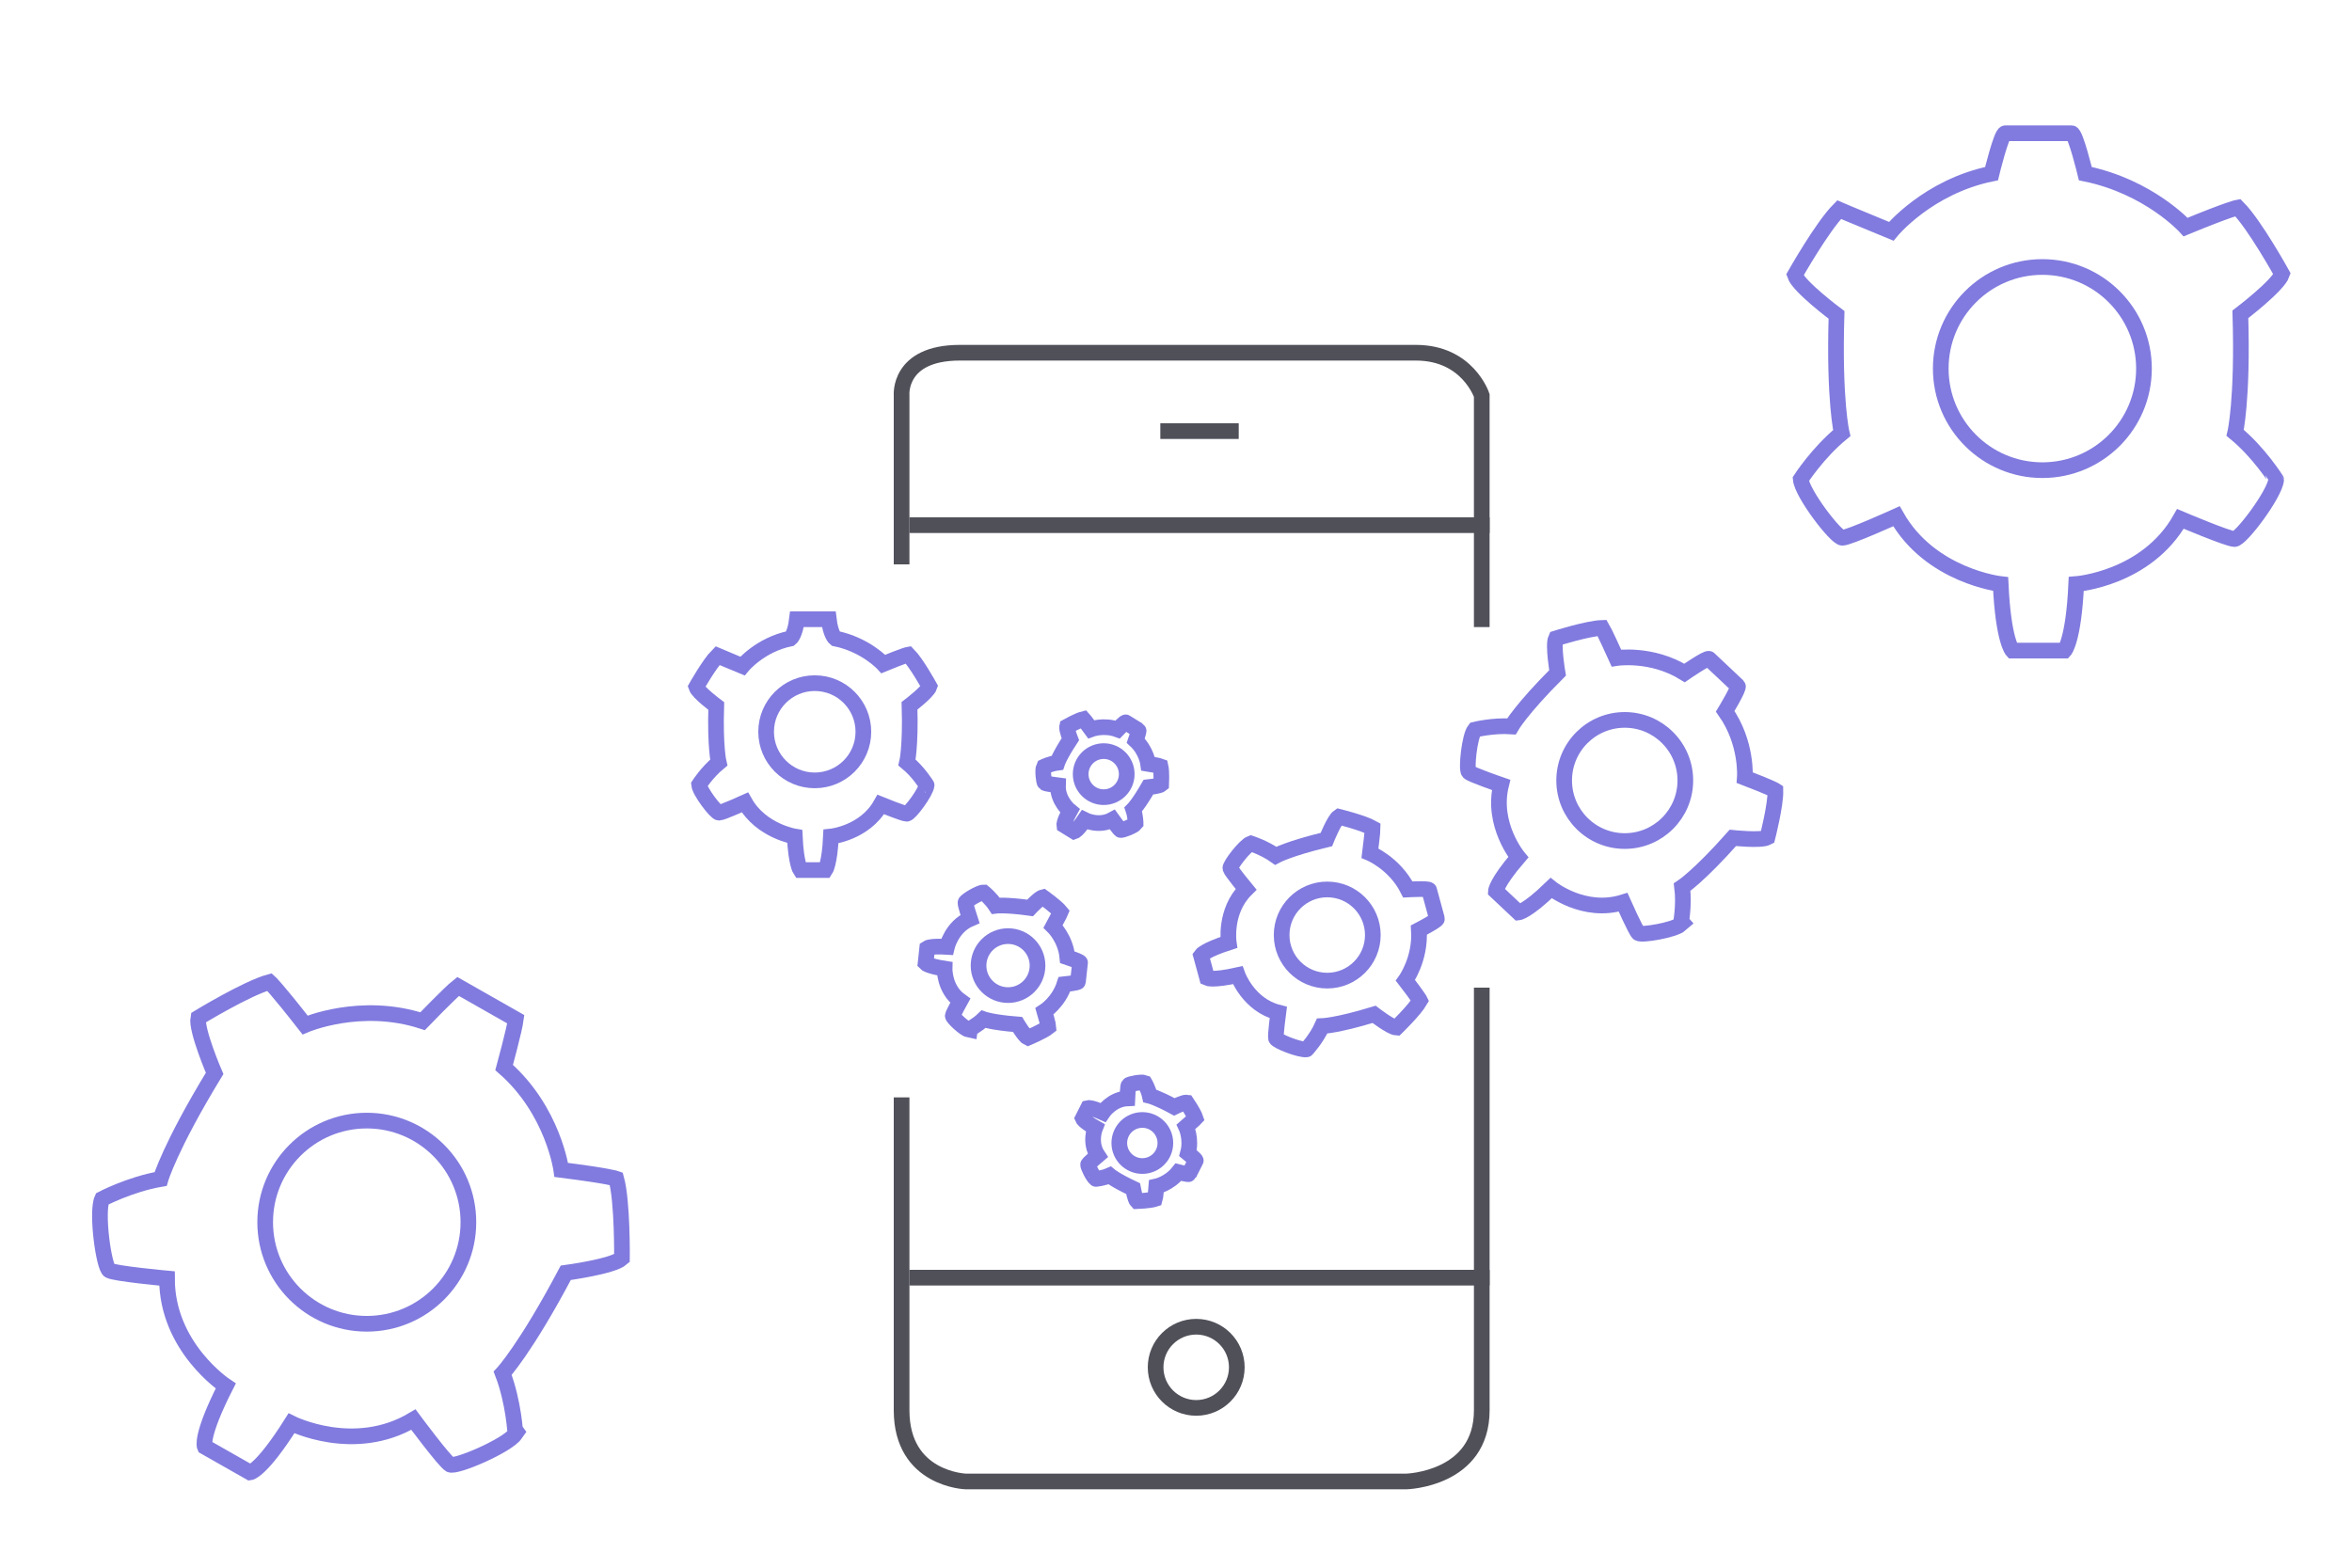 <?xml version="1.0" encoding="utf-8"?>
<!-- Generator: Adobe Illustrator 17.0.2, SVG Export Plug-In . SVG Version: 6.00 Build 0)  -->
<!DOCTYPE svg PUBLIC "-//W3C//DTD SVG 1.1//EN" "http://www.w3.org/Graphics/SVG/1.1/DTD/svg11.dtd">
<svg version="1.1" id="Layer_1" xmlns="http://www.w3.org/2000/svg" xmlns:xlink="http://www.w3.org/1999/xlink" x="0px" y="0px"
	 width="150px" height="100px" viewBox="0 0 150 100" enable-background="new 0 0 150 100" xml:space="preserve">
<path fill="none" stroke="#505059" stroke-miterlimit="10" d="M94.5,40V25.228c0,0-0.891-2.728-4.198-2.728
	c-3.96,0-14.012,0-14.012,0s-11.118,0-15.078,0S57.5,25.228,57.5,25.228V36"/>
<path fill="none" stroke="#505059" stroke-miterlimit="10" d="M57.5,70c0,0,0,18.86,0,19.959c0,4.417,4.092,4.541,4.092,4.541
	h14.698h13.403c0,0,4.808-0.124,4.808-4.541c0-1.361,0-26.959,0-26.959"/>
<circle fill="none" stroke="#505059" stroke-miterlimit="10" cx="76.289" cy="87.218" r="2.589"/>
<line fill="none" stroke="#505059" stroke-miterlimit="10" x1="74" y1="27.5" x2="79" y2="27.5"/>
<line fill="none" stroke="#505059" stroke-miterlimit="10" x1="58" y1="81.5" x2="95" y2="81.5"/>
<line fill="none" stroke="#505059" stroke-miterlimit="10" x1="58" y1="33.5" x2="95" y2="33.5"/>
<path fill="none" stroke="#817BDF" stroke-miterlimit="10" d="M142.548,27.61c0,0,0.498-2.077,0.332-7.56
	c0,0,2.409-1.828,2.658-2.575c0,0-1.745-3.157-2.825-4.237c0,0-0.498,0.083-3.323,1.246c0,0-2.326-2.576-6.397-3.407
	c0,0-0.623-2.576-0.872-2.576h-2.035h-2.202c-0.249,0-0.872,2.576-0.872,2.576c-4.071,0.831-6.397,3.677-6.397,3.677
	c-2.825-1.163-3.323-1.381-3.323-1.381c-1.08,1.08-2.825,4.17-2.825,4.17c0.249,0.748,2.658,2.542,2.658,2.542
	c-0.166,5.483,0.332,7.543,0.332,7.543c-1.526,1.251-2.615,2.94-2.615,2.94c0.083,0.914,2.241,3.735,2.657,3.735
	s3.448-1.373,3.448-1.373c2.16,3.822,6.646,4.327,6.646,4.327c0.166,3.614,0.748,4.244,0.748,4.244h1.745h1.578
	c0,0,0.582-0.631,0.748-4.245c0,0,4.486-0.336,6.646-4.158c0,0,3.032,1.286,3.448,1.286c0.415,0,2.574-2.868,2.657-3.782
	C145.163,30.601,144.074,28.861,142.548,27.61z"/>
<circle fill="none" stroke="#817BDF" stroke-miterlimit="10" cx="130.253" cy="23.511" r="6.48"/>
<path fill="none" stroke="#817BDF" stroke-miterlimit="10" d="M32.057,87.599c0,0,1.459-1.56,4.024-6.409
	c0,0,2.998-0.399,3.584-0.926c0,0,0.043-3.607-0.363-5.079c0,0-0.474-0.174-3.505-0.558c0,0-0.518-3.798-3.646-6.531
	c0,0,0.662-2.427,0.746-3.079l-1.77-1.006l-1.914-1.088c-0.518,0.407-2.263,2.218-2.263,2.218c-3.95-1.289-7.494,0.241-7.494,0.241
	c-1.881-2.407-2.265-2.74-2.265-2.74c-1.473,0.405-4.545,2.281-4.545,2.281c-0.153,0.773,1.041,3.549,1.041,3.549
	c-2.853,4.685-3.445,6.735-3.445,6.735c-1.944,0.334-3.73,1.271-3.73,1.271c-0.379,0.836,0.102,4.358,0.463,4.563
	s3.675,0.511,3.675,0.511c-0.01,4.39,3.747,6.859,3.747,6.859c-1.641,3.224-1.34,3.872-1.34,3.872l1.517,0.862l1.372,0.78
	c0,0,0.711-0.074,2.641-3.134c0,0,4.013,2.018,7.779-0.238c0,0,1.975,2.663,2.336,2.868c0.361,0.205,3.641-1.198,4.165-1.952
	C32.866,91.468,32.766,89.44,32.057,87.599z"/>
<circle fill="none" stroke="#817BDF" stroke-miterlimit="10" cx="23.392" cy="77.961" r="6.48"/>
<path fill="none" stroke="#817BDF" stroke-miterlimit="10" d="M57.846,48.639c0,0,0.239-0.994,0.159-3.618
	c0,0,1.153-0.875,1.272-1.233c0,0-0.835-1.511-1.352-2.028c0,0-0.239,0.04-1.59,0.596c0,0-1.113-1.23-3.062-1.627
	c0,0-0.298-0.23-0.417-1.23h-0.974h-1.054c-0.119,1-0.417,1.23-0.417,1.23c-1.948,0.398-3.062,1.758-3.062,1.758
	c-1.352-0.557-1.59-0.662-1.59-0.662c-0.517,0.517-1.352,1.995-1.352,1.995c0.119,0.358,1.272,1.216,1.272,1.216
	c-0.08,2.624,0.159,3.61,0.159,3.61c-0.73,0.599-1.252,1.407-1.252,1.407c0.04,0.437,1.073,1.788,1.271,1.788s1.65-0.657,1.65-0.657
	c1.034,1.829,3.181,2.177,3.181,2.177c0.08,1.73,0.358,2.138,0.358,2.138h0.835h0.755c0,0,0.278-0.409,0.358-2.138
	c0,0,2.147-0.214,3.181-2.043c0,0,1.451,0.589,1.65,0.589c0.199,0,1.232-1.386,1.271-1.823
	C59.097,50.084,58.576,49.238,57.846,48.639z"/>
<circle fill="none" stroke="#817BDF" stroke-miterlimit="10" cx="51.961" cy="46.678" r="3.101"/>
<path fill="none" stroke="#817BDF" stroke-miterlimit="10" d="M107.278,56.591c0,0,1.066-0.697,3.236-3.144
	c0,0,1.793,0.192,2.207-0.03c0,0,0.534-2.083,0.507-2.993c0,0-0.25-0.168-1.951-0.818c0,0,0.175-2.208-1.251-4.233
	c0,0,0.914-1.512,0.806-1.614l-0.883-0.832l-0.955-0.9c-0.108-0.102-1.563,0.9-1.563,0.9c-2.106-1.304-4.345-0.951-4.345-0.951
	c-0.75-1.66-0.91-1.923-0.91-1.923c-0.91,0.027-2.947,0.671-2.947,0.671c-0.198,0.426,0.106,2.199,0.106,2.199
	c-2.314,2.311-2.944,3.413-2.944,3.413c-1.173-0.081-2.339,0.209-2.339,0.209c-0.338,0.43-0.556,2.538-0.376,2.708
	s2.057,0.815,2.057,0.815c-0.626,2.541,1.098,4.613,1.098,4.613c-1.406,1.636-1.428,2.165-1.428,2.165l0.757,0.713l0.685,0.645
	c0,0,0.527-0.053,2.077-1.553c0,0,2.092,1.68,4.592,0.905c0,0,0.794,1.794,0.974,1.963c0.18,0.17,2.291-0.194,2.701-0.557
	C107.187,58.96,107.428,57.757,107.278,56.591z"/>
<circle fill="none" stroke="#817BDF" stroke-miterlimit="10" cx="103.619" cy="49.785" r="3.864"/>
<path fill="none" stroke="#817BDF" stroke-miterlimit="10" d="M84.32,65.452c0,0,0.958-0.029,3.313-0.748
	c0,0,1.076,0.828,1.429,0.847c0,0,1.161-1.128,1.502-1.723c0,0-0.095-0.206-0.932-1.292c0,0,0.98-1.349,0.86-3.21
	c0,0,1.181-0.611,1.151-0.719l-0.24-0.881l-0.26-0.953c-0.029-0.108-1.357-0.036-1.357-0.036c-0.84-1.665-2.416-2.318-2.416-2.318
	c0.171-1.36,0.171-1.592,0.171-1.592c-0.595-0.34-2.156-0.727-2.156-0.727c-0.294,0.196-0.796,1.453-0.796,1.453
	c-2.394,0.575-3.232,1.035-3.232,1.035c-0.722-0.513-1.584-0.785-1.584-0.785c-0.386,0.144-1.354,1.411-1.305,1.591
	c0.049,0.18,1.001,1.331,1.001,1.331c-1.4,1.386-1.107,3.393-1.107,3.393c-1.545,0.498-1.767,0.829-1.767,0.829l0.206,0.755
	l0.186,0.684c0,0,0.359,0.173,1.944-0.182c0,0,0.683,1.901,2.593,2.385c0,0-0.195,1.464-0.146,1.643
	c0.049,0.18,1.547,0.776,1.953,0.704C83.331,66.938,83.959,66.26,84.32,65.452z"/>
<circle fill="none" stroke="#817BDF" stroke-miterlimit="10" cx="84.645" cy="59.644" r="2.908"/>
<path fill="none" stroke="#817BDF" stroke-miterlimit="10" d="M62.721,65.015c0,0,0.584,0.209,2.172,0.332
	c0,0,0.452,0.752,0.66,0.848c0,0,0.966-0.405,1.311-0.683c0,0-0.008-0.146-0.256-0.998c0,0,0.909-0.581,1.276-1.73
	c0,0,0.855-0.089,0.863-0.161l0.064-0.587l0.069-0.635c0.008-0.072-0.809-0.342-0.809-0.342c-0.113-1.201-0.908-1.966-0.908-1.966
	c0.424-0.779,0.479-0.918,0.479-0.918c-0.278-0.345-1.127-0.947-1.127-0.947c-0.224,0.049-0.822,0.687-0.822,0.687
	c-1.577-0.219-2.19-0.14-2.19-0.14c-0.313-0.479-0.768-0.847-0.768-0.847c-0.266-0.005-1.149,0.53-1.162,0.65
	c-0.013,0.12,0.288,1.038,0.288,1.038c-1.17,0.504-1.468,1.782-1.468,1.782c-1.048-0.065-1.26,0.082-1.26,0.082l-0.054,0.504
	l-0.049,0.456c0,0,0.175,0.189,1.213,0.35c0,0-0.037,1.306,0.998,2.049c0,0-0.463,0.835-0.476,0.955
	c-0.013,0.12,0.749,0.832,1.01,0.885C61.775,65.676,62.312,65.416,62.721,65.015z"/>
<circle fill="none" stroke="#817BDF" stroke-miterlimit="10" cx="64.288" cy="61.594" r="1.881"/>
<path fill="none" stroke="#817BDF" stroke-miterlimit="10" d="M70.766,74.979c0,0,0.369,0.313,1.496,0.84
	c0,0,0.124,0.674,0.249,0.801c0,0,0.817-0.03,1.146-0.138c0,0,0.034-0.109,0.088-0.8c0,0,0.824-0.175,1.408-0.913
	c0,0,0.65,0.17,0.675,0.12l0.208-0.412l0.225-0.446c0.025-0.05-0.497-0.473-0.497-0.473c0.248-0.909-0.122-1.687-0.122-1.687
	c0.524-0.453,0.603-0.539,0.603-0.539c-0.108-0.329-0.563-1.002-0.563-1.002c-0.177-0.026-0.79,0.276-0.79,0.276
	c-1.093-0.594-1.562-0.705-1.562-0.705c-0.097-0.437-0.329-0.83-0.329-0.83c-0.193-0.077-0.985,0.071-1.028,0.155
	c-0.042,0.084-0.075,0.838-0.075,0.838c-0.994,0.046-1.563,0.898-1.563,0.898c-0.748-0.336-0.943-0.287-0.943-0.287l-0.178,0.353
	l-0.161,0.319c0,0,0.076,0.186,0.791,0.589c0,0-0.387,0.944,0.166,1.772c0,0-0.568,0.483-0.611,0.567
	c-0.042,0.084,0.318,0.815,0.495,0.925C69.893,75.202,70.357,75.16,70.766,74.979z"/>
<circle fill="none" stroke="#817BDF" stroke-miterlimit="10" cx="72.853" cy="72.91" r="1.469"/>
<path fill="none" stroke="#817BDF" stroke-miterlimit="10" d="M72.275,51.634c0,0,0.343-0.342,0.963-1.42
	c0,0,0.682-0.066,0.819-0.181c0,0,0.038-0.817-0.042-1.154c0,0-0.106-0.043-0.79-0.154c0,0-0.105-0.836-0.792-1.48
	c0,0,0.224-0.633,0.176-0.663l-0.393-0.242l-0.425-0.262c-0.048-0.03-0.513,0.456-0.513,0.456c-0.885-0.324-1.691-0.02-1.691-0.02
	c-0.407-0.56-0.487-0.646-0.487-0.646c-0.337,0.08-1.046,0.477-1.046,0.477c-0.041,0.174,0.209,0.811,0.209,0.811
	c-0.684,1.039-0.834,1.498-0.834,1.498c-0.443,0.06-0.855,0.258-0.855,0.258c-0.093,0.186-0.012,0.988,0.069,1.037
	s0.829,0.145,0.829,0.145c-0.037,0.995,0.764,1.633,0.764,1.633c-0.398,0.717-0.365,0.916-0.365,0.916l0.337,0.207l0.305,0.188
	c0,0,0.192-0.06,0.654-0.738c0,0,0.908,0.465,1.78-0.016c0,0,0.434,0.607,0.514,0.656c0.08,0.049,0.838-0.249,0.963-0.415
	C72.424,52.524,72.421,52.057,72.275,51.634z"/>
<circle fill="none" stroke="#817BDF" stroke-miterlimit="10" cx="70.389" cy="49.381" r="1.469"/>
</svg>
